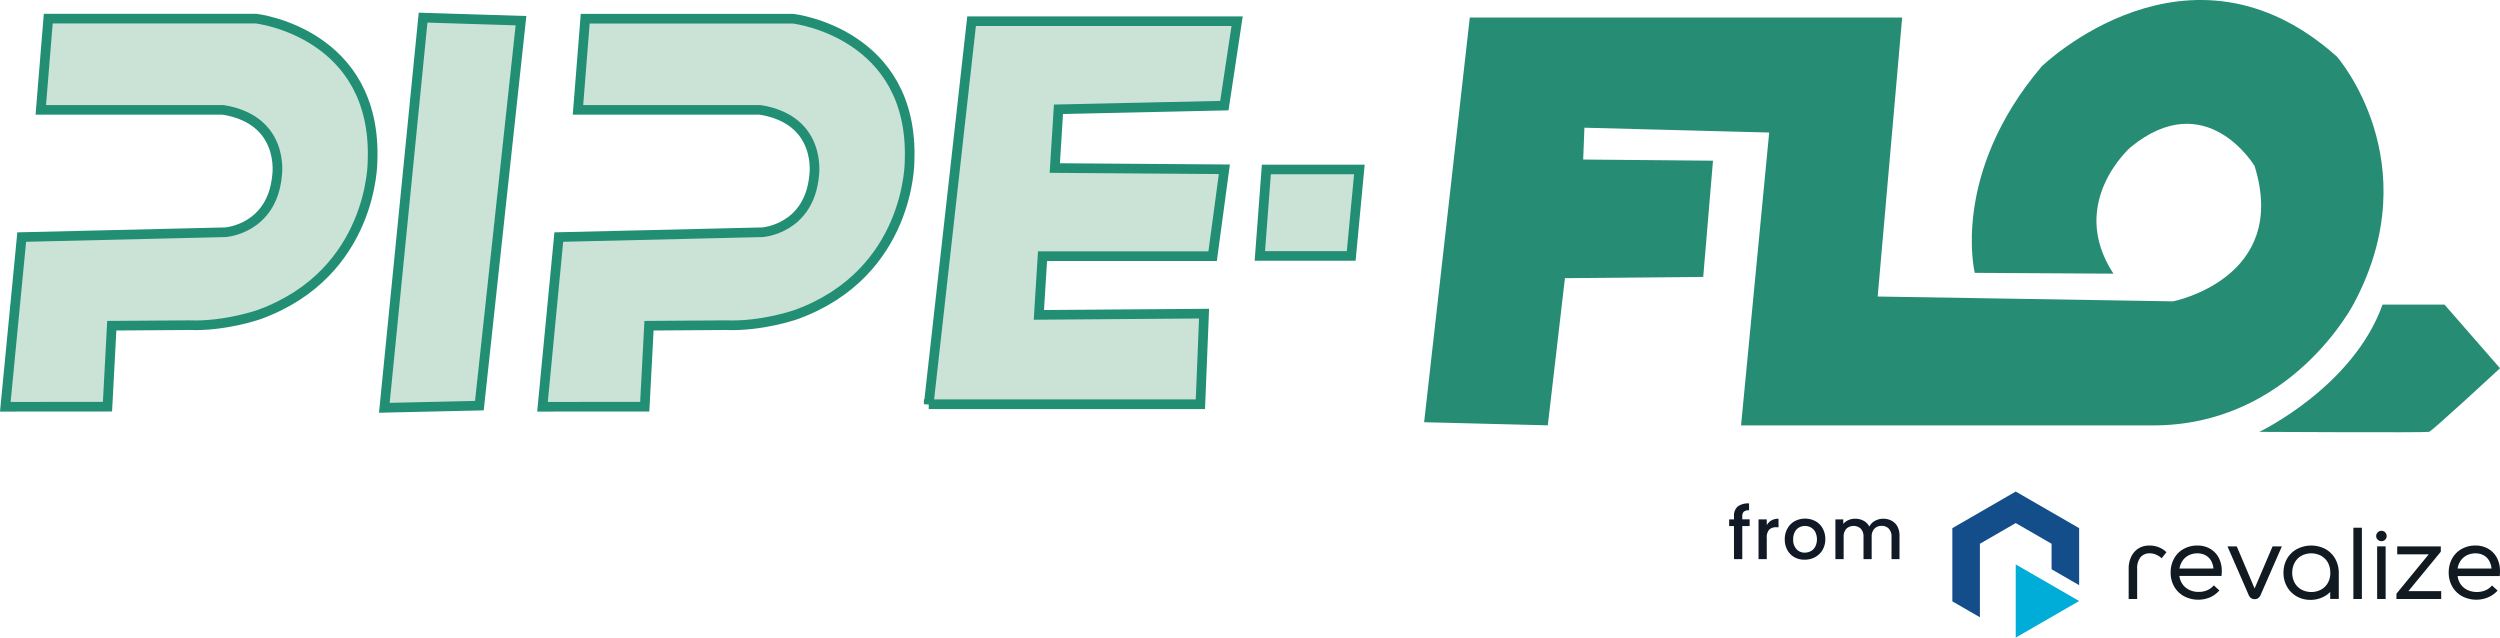 <?xml version="1.0" ?>
<svg xmlns="http://www.w3.org/2000/svg" data-name="Layer 1" viewBox="0 0 1036.2 264.28">
	<defs>
		<style>.cls-1{fill:#cbe2d7;stroke:#228f74;stroke-miterlimit:10;stroke-width:4px}.cls-2{fill:#268d74}.cls-3{fill:#101925}.cls-6{fill:#111921}</style>
	</defs>
	<path d="M2.2 168.59 9 98.26l84.47-2s19.31-1.31 21.37-23.5c0 0 3.55-23-22.32-27.22H16.91L20 7.73h86.23s50.21 5.83 48.18 59.09c0 0 .34 46.32-47 63.56 0 0-14.19 5-29.08 4.4l-32 .22-1.78 33.56ZM224.85 168.59l6.76-70.33 84.46-2s19.31-1.31 21.38-23.5c0 0 3.55-23-22.32-27.22h-75.57l3-37.78h86.22S379 13.56 377 66.82c0 0 .33 46.32-47 63.56 0 0-14.19 5-29.08 4.4L269 135l-1.77 33.56ZM175.36 7.31l40.58 1.26-17.25 159.56-39.39.89L175.36 7.31zM384.94 167.54 402.7 8.79h110.06l-5.29 34.99-68.76 1.52-1.52 24.35 70.28.51-4.86 36.01h-70.5l-1.52 24.34 68.47-.51-1.52 37.54h-112.6zM524.88 70.24h38.55l-3.38 35.84h-37.87l2.7-35.84z" class="cls-1"/>
	<path d="M590.27 175 609.2 7.26h179.21L778.26 122.9l122.41 2s48.33-9.44 33.81-56.1c0 0-20-33.48-51.4-7.78 0 0-26.37 23-7.1 52.41l-57.48-.34s-10.14-40.91 27.73-85.55c0 0 60.86-59.17 122.4-4.05 0 0 38.21 43.61 7.1 102.11 0 0-26 51.06-83.85 50.72H721.63l11.66-121.39-76.58-2-.51 13.19 53.8.48-4.05 48.18-57.32.51-7.1 61ZM936.45 179s38.89-18.59 51.06-52.74h25.7l23 26.37s-28.06 26-29.42 26.37-70.34 0-70.34 0Z" class="cls-2"/>
	<path d="M725.19 218.05h-3.05v13.71h-3.44v-13.71h-2v-2.78h2v-1.17a5.18 5.18 0 0 1 1.51-4.14 7.16 7.16 0 0 1 4.74-1.3v2.84a3.24 3.24 0 0 0-2.18.58 2.68 2.68 0 0 0-.63 2v1.17h3.05ZM734.21 215.7a6 6 0 0 1 2.95-.7v3.53h-.87a4.15 4.15 0 0 0-3 1 4.9 4.9 0 0 0-1 3.53v8.68h-3.41v-16.47h3.41v2.39a5.42 5.42 0 0 1 1.92-1.96ZM743.83 231a7.54 7.54 0 0 1-3-3 9 9 0 0 1-1.08-4.47 8.84 8.84 0 0 1 1.15-4.53 7.55 7.55 0 0 1 3-3 9.23 9.23 0 0 1 8.55 0 7.64 7.64 0 0 1 3 3 8.94 8.94 0 0 1 1.1 4.46 8.77 8.77 0 0 1-1.13 4.46 7.91 7.91 0 0 1-3.1 3 8.92 8.92 0 0 1-4.32 1.06 8.42 8.42 0 0 1-4.17-.98Zm6.69-2.52a4.85 4.85 0 0 0 1.87-1.89 7 7 0 0 0 0-6.09 4.56 4.56 0 0 0-1.82-1.87 5 5 0 0 0-2.45-.63 4.9 4.9 0 0 0-2.44.63 4.47 4.47 0 0 0-1.78 1.87 6.41 6.41 0 0 0-.66 3 5.76 5.76 0 0 0 1.36 4.11 4.5 4.5 0 0 0 3.43 1.45 5.2 5.2 0 0 0 2.49-.62ZM784 215.81a5.89 5.89 0 0 1 2.43 2.39 7.88 7.88 0 0 1 .88 3.83v9.73H784v-9.22a4.74 4.74 0 0 0-1.11-3.39 3.93 3.93 0 0 0-3-1.19 4 4 0 0 0-3 1.19 4.74 4.74 0 0 0-1.12 3.39v9.22h-3.38v-9.22a4.74 4.74 0 0 0-1.11-3.39 4.44 4.44 0 0 0-6 0 4.7 4.7 0 0 0-1.13 3.39v9.22h-3.41v-16.49H764v1.89a5.69 5.69 0 0 1 2.13-1.59 6.67 6.67 0 0 1 2.75-.57 7.31 7.31 0 0 1 3.53.84 5.69 5.69 0 0 1 2.39 2.42 5.59 5.59 0 0 1 2.34-2.38 7 7 0 0 1 3.41-.88 7.35 7.35 0 0 1 3.45.81Z" class="cls-3"/>
	<g id="logoMark">
		<path id="logoMark_PathItem_" d="m861.76 218.91-26.28-15.17-26.27 15.17v30.34l11.42 6.59v-30.46l14.85-8.58 14.86 8.58v10.57l11.42 6.59v-23.63z" data-name="logoMark &lt;PathItem&gt;" style="fill:#134d8a"/>
		<path id="logoMark_PathItem_2" d="M835.48 233.94v30.34l26.28-15.17-26.28-15.17z" data-name="logoMark &lt;PathItem&gt;" style="fill:#00add8"/>
	</g>
	<path id="fullLogo" d="M894.85 226.86a10.09 10.09 0 0 0-4-.75 8.36 8.36 0 0 0-4.45 1.18 8.26 8.26 0 0 0-3 3.35 11 11 0 0 0-1.11 5.06v12.57h3.52v-12.46a7.35 7.35 0 0 1 1.39-4.85 4.78 4.78 0 0 1 3.86-1.61 6 6 0 0 1 2.6.55 8.21 8.21 0 0 1 1.94 1.17l.35.34 2-2.53-.19-.18a9.2 9.2 0 0 0-2.91-1.84Z" class="cls-6"/>
	<path id="fullLogo-2" d="M916.07 227.46a10.27 10.27 0 0 0-5.26-1.35 11.48 11.48 0 0 0-5.8 1.45 10 10 0 0 0-3.93 4 11.8 11.8 0 0 0-1.39 5.76 11.5 11.5 0 0 0 1.47 5.8 10.44 10.44 0 0 0 4.07 4 12.67 12.67 0 0 0 10.7.5 11.19 11.19 0 0 0 3.76-2.67l.2-.22-2.31-2.11-.19.21a7.71 7.71 0 0 1-2.67 1.87 8.83 8.83 0 0 1-3.44.63 8.7 8.7 0 0 1-3.95-.88 7.1 7.1 0 0 1-2.8-2.43 7.55 7.55 0 0 1-1.21-3.3h17.49v-.27c0-.36 0-.68.07-.95a7.94 7.94 0 0 0 0-.83 11.68 11.68 0 0 0-1.26-5.5 9.4 9.4 0 0 0-3.55-3.71Zm-12.7 8.18a7.76 7.76 0 0 1 1.18-3.12 6.89 6.89 0 0 1 2.6-2.34 7.92 7.92 0 0 1 3.66-.83 6.94 6.94 0 0 1 3.29.77 6 6 0 0 1 2.33 2.25 8.06 8.06 0 0 1 1 3.27Z" class="cls-6" data-name="fullLogo"/>
	<path id="fullLogo-3" d="m934.49 243.91-7.4-17.45h-3.85l8.73 20a3.13 3.13 0 0 0 1 1.42 2.58 2.58 0 0 0 1.57.45 2.42 2.42 0 0 0 1.51-.46 3.44 3.44 0 0 0 1-1.44l8.73-19.95h-3.85Z" class="cls-6" data-name="fullLogo"/>
	<path id="fullLogo-4" d="M963.87 227.58a12.73 12.73 0 0 0-11.84 0 10.52 10.52 0 0 0-4.1 4 11.66 11.66 0 0 0-1.47 5.83 11.4 11.4 0 0 0 1.48 5.78 10.56 10.56 0 0 0 4 4 11.55 11.55 0 0 0 5.77 1.45 11.74 11.74 0 0 0 5.75-1.49 9.51 9.51 0 0 0 2.36-1.8v2.9h3.56v-10.63a12 12 0 0 0-1.47-6 10.59 10.59 0 0 0-4.04-4.04Zm2 9.84a8.33 8.33 0 0 1-1 4.14 7.3 7.3 0 0 1-2.81 2.81 8.75 8.75 0 0 1-8.16 0 7.16 7.16 0 0 1-2.81-2.81 9.05 9.05 0 0 1 0-8.35 7.19 7.19 0 0 1 2.79-2.84 8.73 8.73 0 0 1 8.19 0 7.38 7.38 0 0 1 2.82 2.86 8.5 8.5 0 0 1 .96 4.19Z" class="cls-6" data-name="fullLogo"/>
	<path id="fullLogo-5" d="M975.43 218.73h3.52v29.54h-3.52z" class="cls-6" data-name="fullLogo"/>
	<path id="fullLogo-6" d="M987.06 220a2.05 2.05 0 0 0-1.09.3 2.14 2.14 0 0 0-.79.79 2.08 2.08 0 0 0-.3 1.09 2 2 0 0 0 .66 1.5 2.11 2.11 0 0 0 1.52.63 2.18 2.18 0 0 0 1.07-.27 1.93 1.93 0 0 0 .8-.8 2.08 2.08 0 0 0 .3-1.06 2.19 2.19 0 0 0-2.17-2.18Z" class="cls-6" data-name="fullLogo"/>
	<path id="fullLogo-7" d="M985.28 226.46h3.52v21.81h-3.52z" class="cls-6" data-name="fullLogo"/>
	<path id="fullLogo-8" d="M1011.67 228.66v-2.2H993.6v3.29h13.06l-13.31 16.24-.07.08v2.2h18.55v-3.25h-13.61l13.45-16.36z" class="cls-6" data-name="fullLogo"/>
	<path id="fullLogo-9" d="M1034.93 231.22a9.37 9.37 0 0 0-3.6-3.76 10.28 10.28 0 0 0-5.27-1.35 11.42 11.42 0 0 0-5.79 1.45 10.09 10.09 0 0 0-3.94 4 11.91 11.91 0 0 0-1.39 5.76 11.6 11.6 0 0 0 1.47 5.8 10.53 10.53 0 0 0 4.08 4 12.65 12.65 0 0 0 10.69.5A11.23 11.23 0 0 0 1035 245l.2-.22-2.31-2.11-.2.21a7.62 7.62 0 0 1-2.67 1.87 9.49 9.49 0 0 1-7.39-.25 7.14 7.14 0 0 1-2.79-2.43 7.43 7.43 0 0 1-1.21-3.3h17.48v-.27c0-.36.06-.68.08-.95a7.94 7.94 0 0 0 0-.83 11.68 11.68 0 0 0-1.26-5.5Zm-16.31 4.42a7.77 7.77 0 0 1 1.19-3.12 6.89 6.89 0 0 1 2.6-2.34 7.88 7.88 0 0 1 3.65-.83 7 7 0 0 1 3.3.77 5.9 5.9 0 0 1 2.32 2.25 7.76 7.76 0 0 1 1 3.27Z" class="cls-6" data-name="fullLogo"/>
</svg>